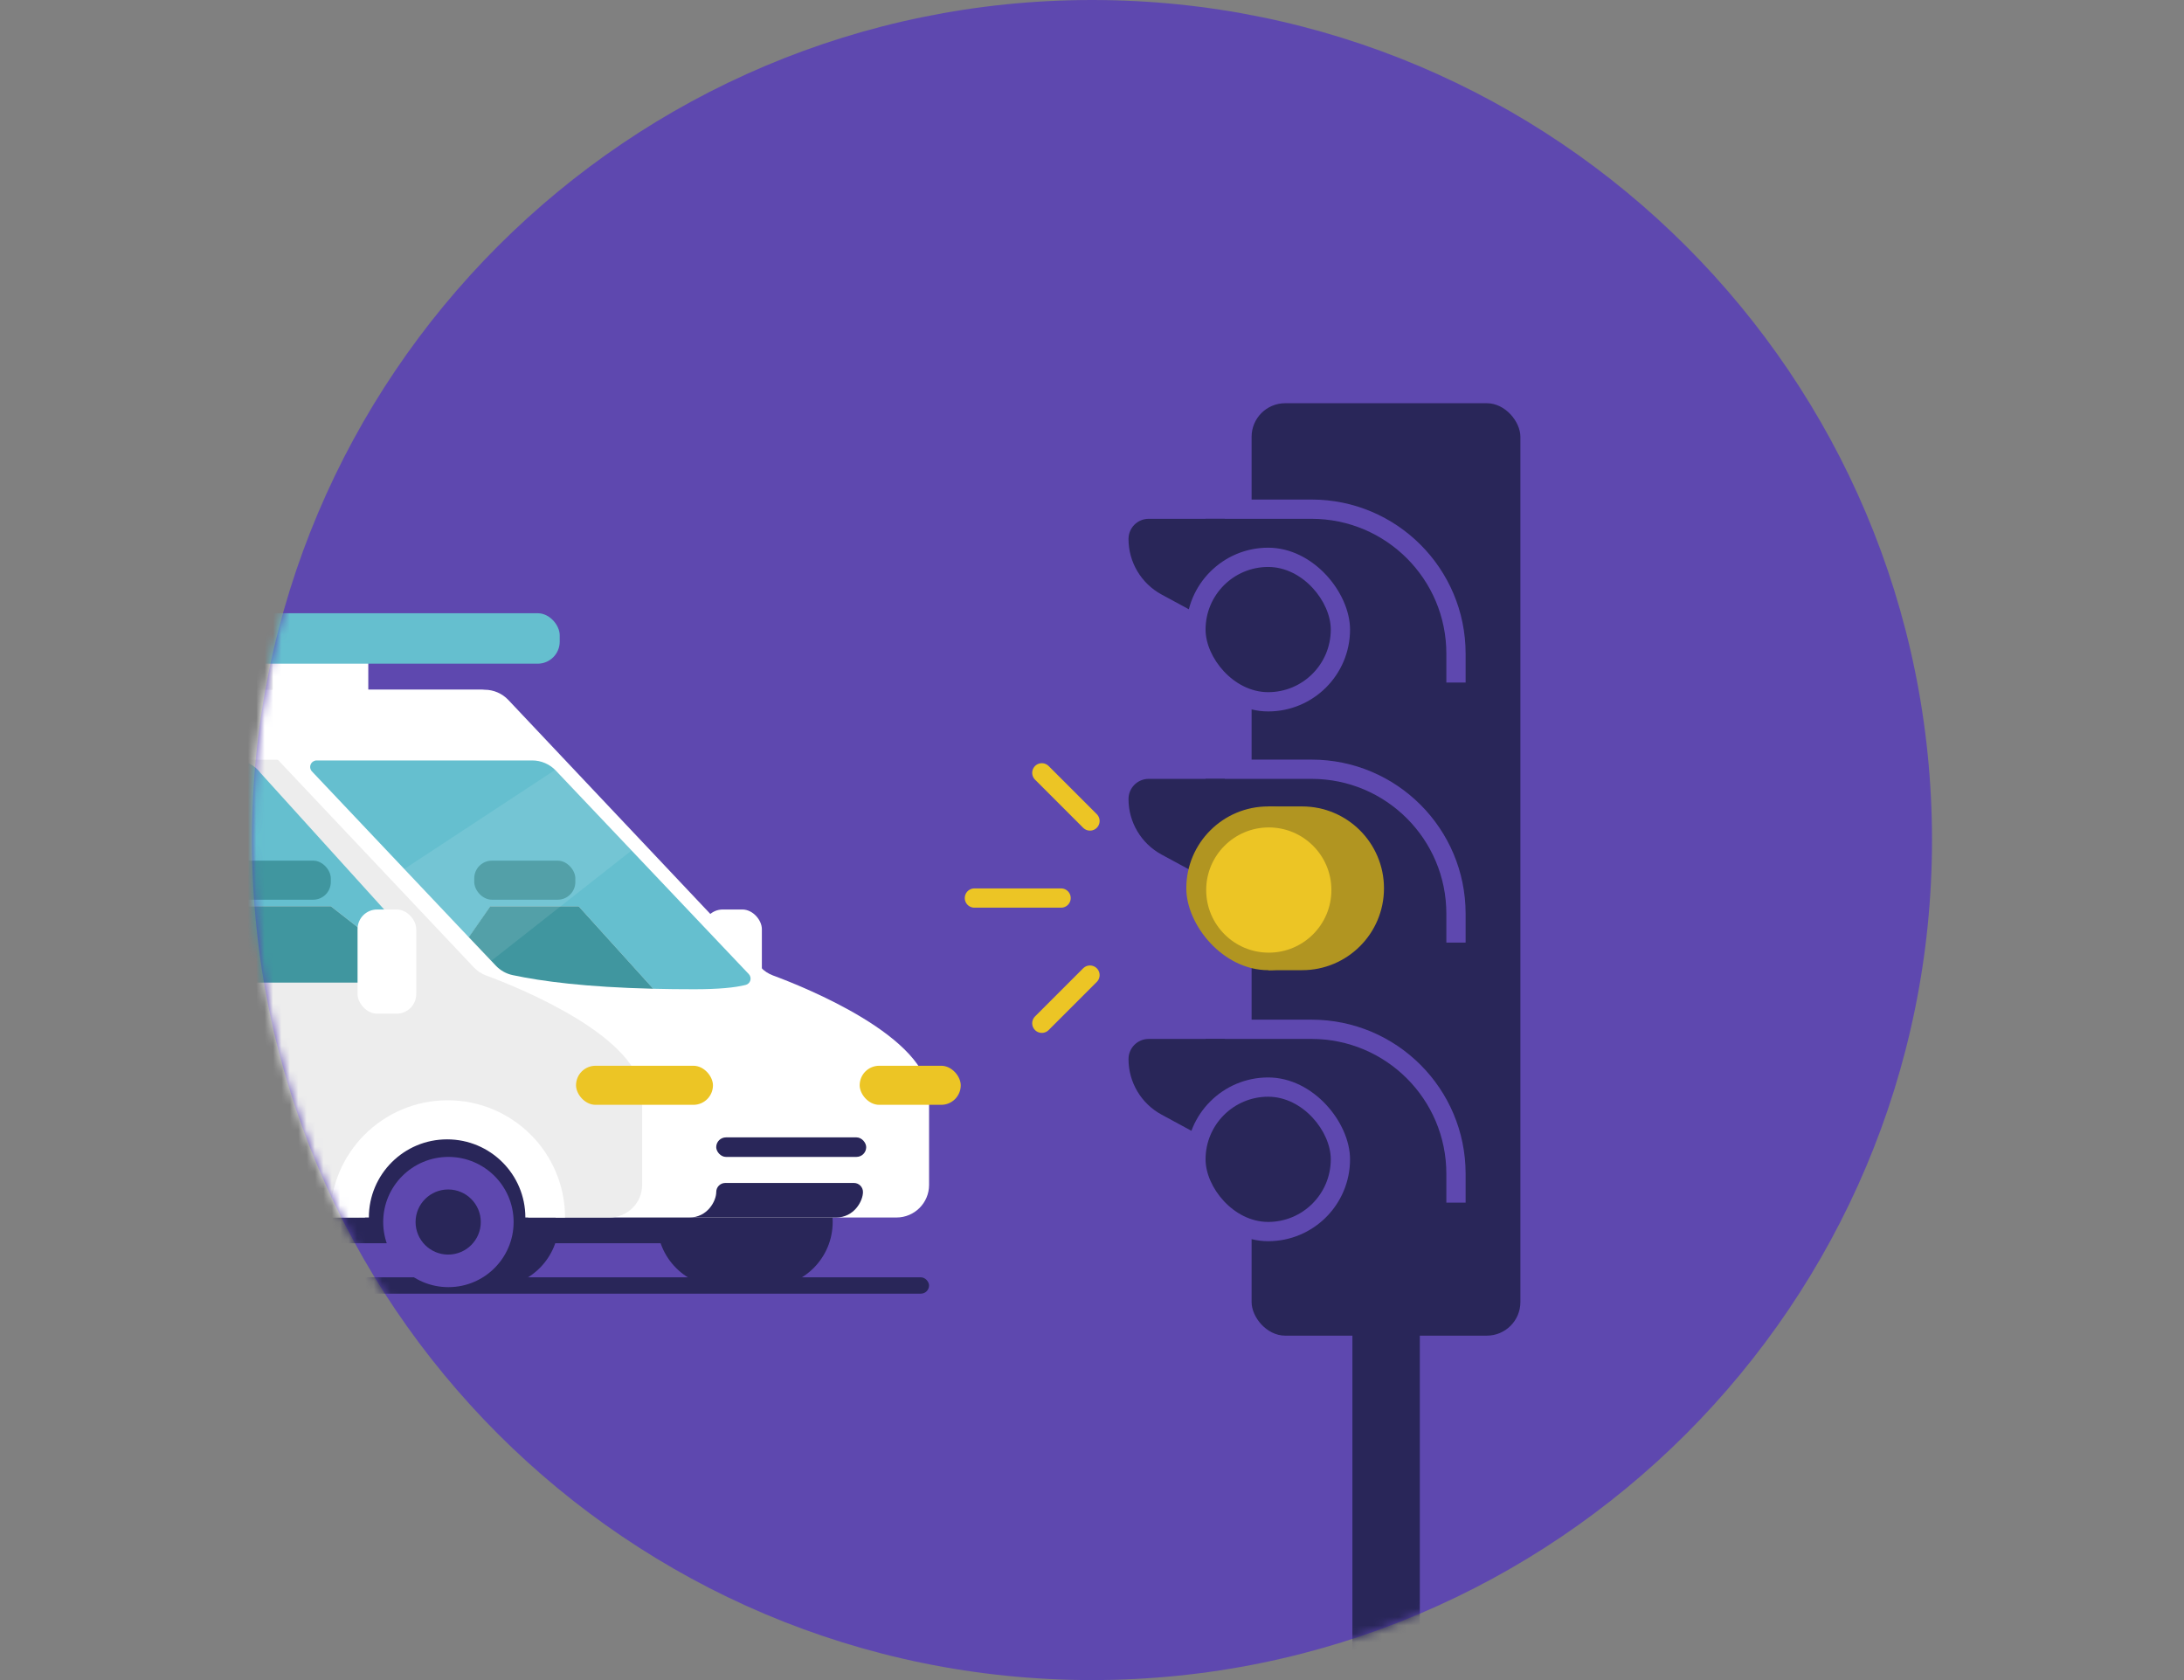 <svg width="260" height="200" viewBox="0 0 260 200" fill="none" xmlns="http://www.w3.org/2000/svg">
  <rect x="0" y="0" width="260" height="200" fill="#808080" stroke="none"/>
  <path d="M130 200C185.228 200 230 155.228 230 100C230 44.772 185.228 0 130 0C74.772 0 30 44.772 30 100C30 155.228 74.772 200 130 200Z" fill="#5E48AF"/>
  <mask id="mask0" mask-type="alpha" maskUnits="userSpaceOnUse" x="30" y="0" width="200" height="200">
    <path d="M130 200C185.228 200 230 155.228 230 100C230 44.772 185.228 0 130 0C74.772 0 30 44.772 30 100C30 155.228 74.772 200 130 200Z" fill="white"/>
  </mask>
  <g mask="url(#mask0)">
    <rect x="-34" y="131" width="127.313" height="17" rx="4.666" fill="#292659"/>
    <rect x="83.711" y="108.268" width="6.987" height="12.402" rx="2.333" fill="white"/>
    <path d="M58.761 153.225C63.048 153.225 66.524 149.754 66.524 145.474C66.524 141.193 63.048 137.722 58.761 137.722C54.474 137.722 50.998 141.193 50.998 145.474C50.998 149.754 54.474 153.225 58.761 153.225Z" fill="#292659"/>
    <path d="M91.367 153.225C95.654 153.225 99.129 149.754 99.129 145.474C99.129 141.193 95.654 137.722 91.367 137.722C87.079 137.722 83.603 141.193 83.603 145.474C83.603 149.754 87.079 153.225 91.367 153.225Z" fill="#292659"/>
    <rect x="92.041" y="153.225" width="6.082" height="15.502" transform="rotate(-180 92.041 153.225)" fill="#292659"/>
    <path d="M85.986 153.225C90.273 153.225 93.749 149.754 93.749 145.474C93.749 141.193 90.273 137.722 85.986 137.722C81.698 137.722 78.223 141.193 78.223 145.474C78.223 149.754 81.698 153.225 85.986 153.225Z" fill="#292659"/>
    <rect x="59.435" y="153.225" width="6.082" height="15.502" transform="rotate(-180 59.435 153.225)" fill="#292659"/>
    <path d="M20.75 82.108H57.694C58.762 82.108 59.783 82.549 60.516 83.325L90.559 115.151C90.967 115.585 91.471 115.918 92.03 116.124C95.745 117.496 110.603 123.433 110.603 130.553V141.06C110.603 143.2 108.865 144.935 106.721 144.935H66.164" fill="white"/>
    <path d="M26.358 83.325L56.401 115.151C56.809 115.585 57.313 115.918 57.872 116.124C61.587 117.496 76.445 123.433 76.445 130.553V141.055C76.445 143.196 74.707 144.931 72.564 144.931H62.874C62.874 139.579 60.919 134.816 53.156 134.816C45.005 134.816 43.452 139.579 43.452 144.931L-11.277 144.933C-11.277 139.581 -12.829 134.428 -20.981 134.428C-29.52 134.428 -30.684 139.579 -30.684 144.931H-36.118C-38.262 144.931 -40 143.196 -40 141.055V85.983C-40 83.843 -38.262 82.108 -36.118 82.108H23.536C24.605 82.108 25.625 82.549 26.358 83.325Z" fill="#EDEDED"/>
    <rect x="43.844" y="83.156" width="11.645" height="4.536" transform="rotate(-180 43.844 83.156)" fill="white"/>
    <rect x="32.467" y="83.156" width="4.536" height="4.536" transform="rotate(-180 32.467 83.156)" fill="#EDEDED"/>
    <path d="M59.565 88.107C59.565 89.396 58.52 90.44 57.232 90.44L-37.667 90.44C-38.956 90.44 -40 89.396 -40 88.107V84.44C-40 83.152 -38.956 82.108 -37.667 82.108L57.232 82.108C58.52 82.108 59.565 83.152 59.565 84.44V88.107Z" fill="white"/>
    <path d="M37.696 90.525H63.353C64.419 90.525 65.438 90.962 66.171 91.735L89.146 115.965C89.336 116.167 89.404 116.455 89.324 116.72C89.244 116.986 89.028 117.188 88.758 117.252C87.496 117.569 85.536 117.763 82.652 117.763C80.913 117.763 79.283 117.744 77.761 117.705L68.873 107.88H58.393L55.827 111.585L37.126 91.82C36.921 91.593 36.868 91.268 36.992 90.988C37.115 90.709 37.391 90.528 37.696 90.525Z" fill="#65BFCF"/>
    <path d="M68.881 107.88L77.769 117.705C69.684 117.507 64.537 116.825 61.036 116.081C60.266 115.92 59.564 115.526 59.025 114.953L55.81 111.565L58.369 107.88H68.881Z" fill="#40969F"/>
    <rect x="68.492" y="107.105" width="12.033" height="4.651" rx="2.103" transform="rotate(180 68.492 107.105)" fill="#40969F"/>
    <path d="M22.497 90.502H28.051C29.225 90.517 30.325 91.081 31.02 92.025L48.274 111.074C49.15 112.241 49.288 113.802 48.631 115.104L39.381 107.88H28.901L22.303 116.794L23.405 116.969H22.497C20.354 116.969 18.615 115.054 18.615 112.705V94.781C18.615 92.417 20.354 90.502 22.497 90.502Z" fill="#65BFCF"/>
    <path d="M28.901 107.88H39.381L48.631 115.104C48.125 116.224 47.016 116.951 45.786 116.969H23.405L22.303 116.794L28.901 107.88Z" fill="#40969F"/>
    <rect x="39.381" y="107.105" width="12.033" height="4.651" rx="2.103" transform="rotate(180 39.381 107.105)" fill="#40969F"/>
    <path opacity="0.1" d="M58.481 114.384L48.133 103.45L66.162 91.603L75.187 101.245L58.481 114.384Z" fill="white"/>
    <rect x="103.119" y="137.722" width="17.855" height="2.325" rx="1.163" transform="rotate(-180 103.119 137.722)" fill="#292659"/>
    <path d="M82.061 144.935C79.918 144.935 99.527 144.935 99.527 144.935C101.67 144.935 102.735 142.99 102.735 141.897C102.735 141.304 102.253 140.823 101.66 140.823H86.339C85.747 140.825 85.268 141.305 85.268 141.897C85.268 143 84.203 144.935 82.061 144.935Z" fill="#292659"/>
    <rect x="68.574" y="126.871" width="16.302" height="4.651" rx="2.325" fill="#ECC525"/>
    <rect x="42.566" y="108.268" width="6.987" height="12.402" rx="2.333" fill="white"/>
    <rect x="102.342" y="126.871" width="12.033" height="4.651" rx="2.325" fill="#ECC525"/>
    <rect x="66.633" y="79.007" width="43.842" height="6.007" rx="2.624" transform="rotate(180 66.633 79.007)" fill="#65BFCF"/>
    <rect x="30.225" y="79.007" width="16.916" height="6.007" rx="2.624" transform="rotate(180 30.225 79.007)" fill="#40969F"/>
    <rect x="110.6" y="154" width="150.336" height="1.944" rx="0.972" transform="rotate(-180 110.6 154)" fill="#292659"/>
    <path d="M43.912 144.933C43.912 139.796 48.083 135.632 53.228 135.632C58.373 135.632 62.543 139.796 62.543 144.933H67.267C67.267 137.228 61.011 130.981 53.294 130.981C45.576 130.981 39.32 137.228 39.32 144.933H43.912Z" fill="white"/>
    <path d="M53.382 153.225C57.669 153.225 61.145 149.754 61.145 145.474C61.145 141.193 57.669 137.722 53.382 137.722C49.095 137.722 45.619 141.193 45.619 145.474C45.619 149.754 49.095 153.225 53.382 153.225Z" fill="#5E48AF"/>
    <path d="M53.354 149.349C55.498 149.349 57.236 147.614 57.236 145.474C57.236 143.333 55.498 141.598 53.354 141.598C51.211 141.598 49.473 143.333 49.473 145.474C49.473 147.614 51.211 149.349 53.354 149.349Z" fill="#292659"/>
    <rect x="149" y="48" width="32" height="111" rx="4" fill="#292659"/>
    <rect x="161" y="139.729" width="8.026" height="60.771" rx="4.013" fill="#292659"/>
    <path d="M134.346 64.164C134.346 62.836 135.422 61.76 136.75 61.76H153.732C158.224 61.76 161.865 65.4 161.865 69.892C161.865 76.054 155.278 79.977 149.859 77.042L138.281 70.771C135.856 69.457 134.346 66.921 134.346 64.164Z" fill="#292659"/>
    <path d="M134.346 95.122C134.346 93.794 135.422 92.718 136.75 92.718H153.732C158.224 92.718 161.865 96.359 161.865 100.85C161.865 107.013 155.278 110.936 149.859 108.001L138.281 101.729C135.856 100.416 134.346 97.88 134.346 95.122Z" fill="#292659"/>
    <path d="M134.346 126.081C134.346 124.753 135.422 123.677 136.75 123.677H153.732C158.224 123.677 161.865 127.318 161.865 131.809C161.865 137.971 155.278 141.895 149.859 138.96L138.281 132.688C135.856 131.375 134.346 128.839 134.346 126.081Z" fill="#292659"/>
    <path d="M145.812 121.384H156.132C166.264 121.384 174.478 129.597 174.478 139.729V143.169H145.812V121.384Z" fill="#5E48AF"/>
    <path d="M145.812 90.425H156.132C166.264 90.425 174.478 98.638 174.478 108.771V112.211H145.812V90.425Z" fill="#5E48AF"/>
    <path d="M145.812 59.466H156.132C166.264 59.466 174.478 67.68 174.478 77.812V81.252H145.812V59.466Z" fill="#5E48AF"/>
    <path d="M143.52 123.677H156.132C164.998 123.677 172.185 130.864 172.185 139.729V145.462H148.679L143.52 123.677Z" fill="#292659"/>
    <path d="M143.52 92.718H156.132C164.998 92.718 172.185 99.905 172.185 108.771V114.504H148.679L143.52 92.718Z" fill="#292659"/>
    <path d="M143.52 61.76H156.132C164.998 61.76 172.185 68.947 172.185 77.812V83.545H148.679L143.52 61.76Z" fill="#292659"/>
    <path d="M129.76 97.733L124.027 92" stroke="#ECC525" stroke-width="2.293" stroke-linecap="round"/>
    <path d="M129.76 116.079L124.027 121.812" stroke="#ECC525" stroke-width="2.293" stroke-linecap="round"/>
    <path d="M126.32 106.906L116 106.906" stroke="#ECC525" stroke-width="2.293" stroke-linecap="round"/>
    <rect x="141.227" y="128.263" width="19.492" height="19.492" rx="9.746" fill="#5E48AF"/>
    <rect x="141.227" y="96" width="19.492" height="19.492" rx="9.746" fill="#B19521"/>
    <rect x="143.52" y="130.556" width="14.906" height="14.906" rx="7.453" fill="#292659"/>
    <path d="M151.545 65.199H155.558C160.941 65.199 165.304 69.563 165.304 74.945C165.304 80.328 160.941 84.692 155.558 84.692H151.545V65.199Z" fill="#292659"/>
    <path d="M151 96H155.013C160.396 96 164.759 100.364 164.759 105.746C164.759 111.129 160.396 115.492 155.013 115.492H151V96Z" fill="#B19521"/>
    <rect x="141.227" y="65.199" width="19.492" height="19.492" rx="9.746" fill="#5E48AF"/>
    <rect x="143.52" y="67.492" width="14.906" height="14.906" rx="7.453" fill="#292659"/>
  </g>
  <path d="M143.594 105.953C143.594 101.837 146.931 98.5 151.047 98.5C155.163 98.5 158.5 101.837 158.5 105.953C158.5 110.069 155.163 113.406 151.047 113.406C146.931 113.406 143.594 110.069 143.594 105.953Z" fill="#ECC525"/>
</svg>
